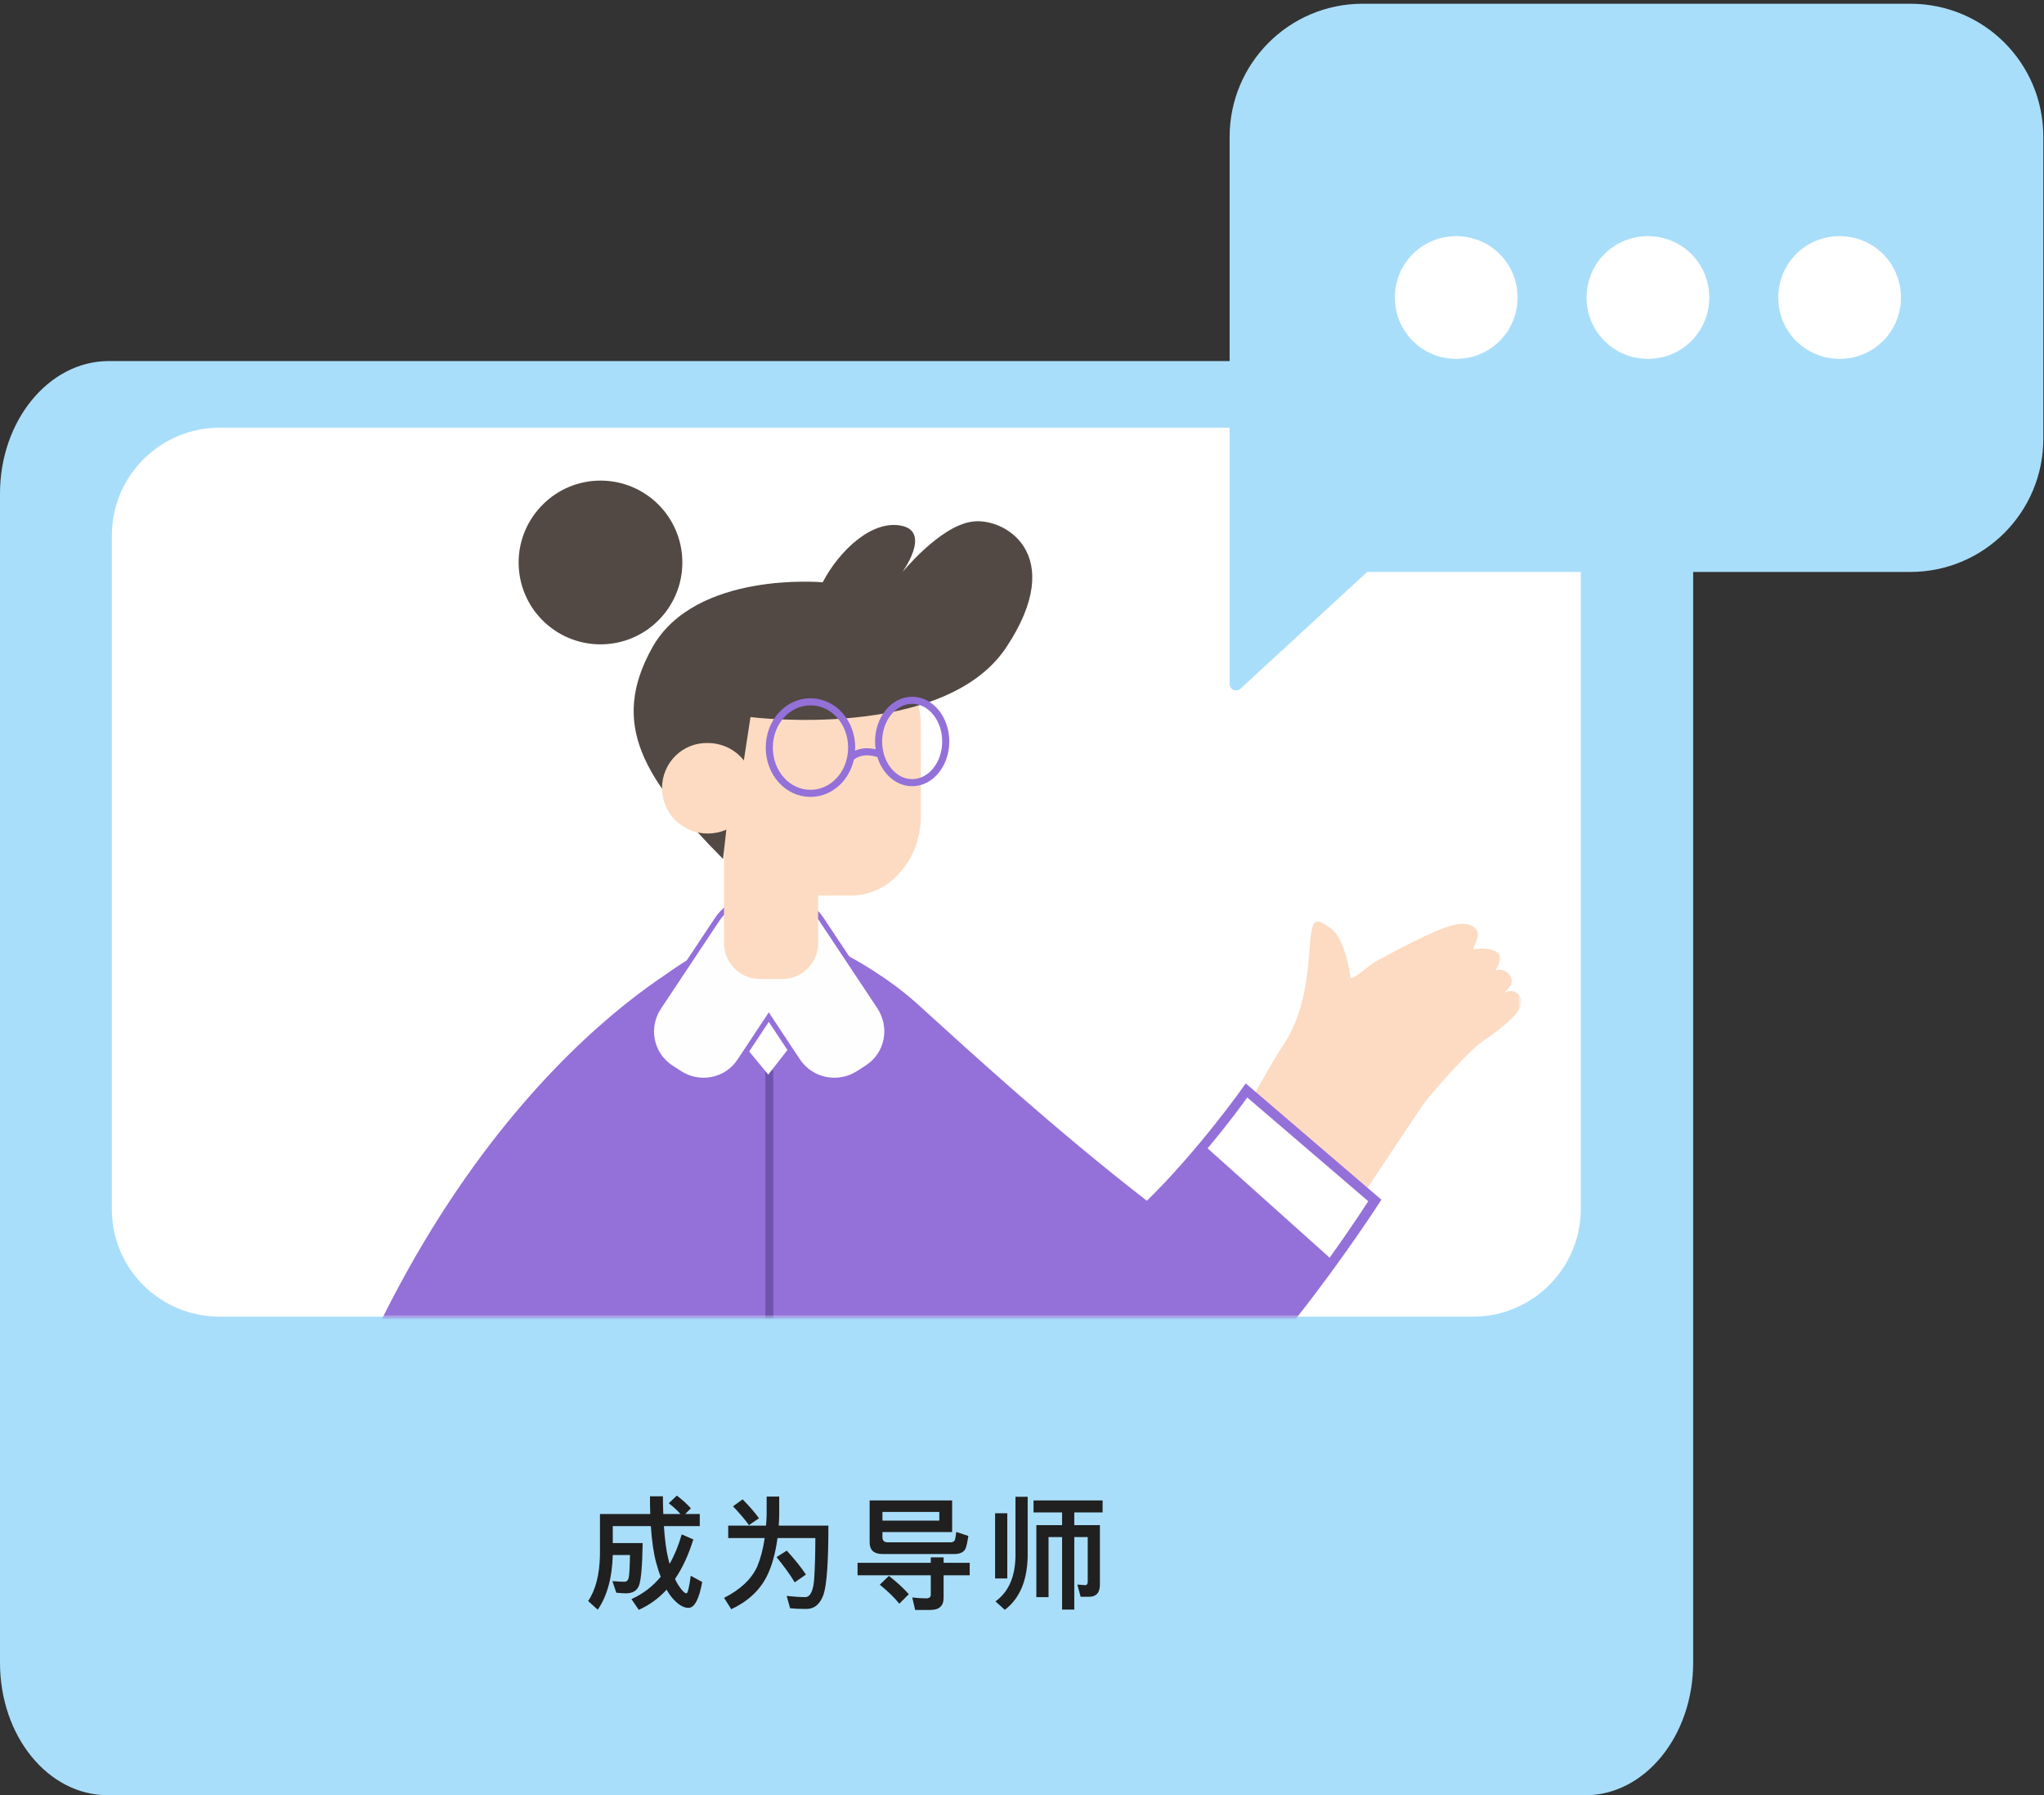 <svg width="402" height="353" viewBox="0 0 402 353" fill="none" xmlns="http://www.w3.org/2000/svg">
<rect x="0" y="0" width="402" height="353" fill="#333333" stroke="none"/>
<path d="M21.2 353H311.8C323.5 353 333 341.322 333 326.939V97.061C333 82.678 323.5 71 311.8 71H21.2C9.5 71.123 0 82.801 0 97.061V326.939C0 341.445 9.5 353 21.2 353Z" fill="#A9DEFA"/>
<path d="M43.2 258.9H289.7C301.4 258.9 310.9 249.4 310.9 237.7V105.3C310.9 93.6 301.4 84.1 289.7 84.1H43.2C31.5 84.1 22 93.6 22 105.3V237.8C22 249.5 31.5 258.9 43.2 258.9Z" fill="white"/>
<path d="M375.7 2H268C254.2 2 243.1 13.2 243.1 26.9V70.9V86.3V134.5L268.4 111.2H375.7C389.5 111.2 400.6 100 400.6 86.3V26.9C400.6 13.1 389.5 2 375.7 2Z" fill="#A9DEFA" stroke="#A9DEFA" stroke-width="2.529" stroke-miterlimit="10" stroke-linecap="round" stroke-linejoin="round"/>
<path d="M297.2 58.5C297.2 64.5 292.4 69.3 286.4 69.3C280.4 69.3 275.6 64.5 275.6 58.5C275.6 52.5 280.4 47.7 286.4 47.7C292.4 47.7 297.2 52.5 297.2 58.5Z" fill="white" stroke="white" stroke-width="2.529" stroke-miterlimit="10" stroke-linecap="round" stroke-linejoin="round"/>
<path d="M334.9 58.5C334.9 64.5 330.1 69.3 324.1 69.3C318.1 69.3 313.3 64.5 313.3 58.5C313.3 52.5 318.1 47.7 324.1 47.7C330.1 47.7 334.9 52.5 334.9 58.5Z" fill="white" stroke="white" stroke-width="2.529" stroke-miterlimit="10" stroke-linecap="round" stroke-linejoin="round"/>
<path d="M372.6 58.5C372.6 64.5 367.8 69.3 361.8 69.3C355.8 69.3 351 64.5 351 58.5C351 52.5 355.8 47.7 361.8 47.7C367.8 47.7 372.6 52.5 372.6 58.5Z" fill="white" stroke="white" stroke-width="2.529" stroke-miterlimit="10" stroke-linecap="round" stroke-linejoin="round"/>
<mask id="mask0" mask-type="alpha" maskUnits="userSpaceOnUse" x="35" y="84" width="264" height="175">
<rect x="35" y="84" width="264" height="175" fill="#C4C4C4"/>
</mask>
<g mask="url(#mask0)">
<path d="M137.9 187.5C137.9 187.5 86.8 211.4 59.5 298.5L96.8 298.7L119.8 246.2L137.9 187.5Z" fill="#9470D9"/>
<path d="M291.499 204.8C291.499 204.8 300.299 199.2 299.199 196.5C298.099 193.8 295.599 195.3 295.599 195.3C295.599 195.3 298.199 193.7 296.999 191.9C295.799 190.1 294.099 190.8 294.099 190.8C294.099 190.8 295.999 188.1 294.199 187.1C292.399 186.1 289.699 186.7 289.699 186.7C289.699 186.7 290.699 184.4 290.699 183.6C290.599 182.8 289.499 181 285.799 181.9C282.099 182.8 273.999 187.2 271.399 188.6C268.699 190 265.699 193.2 265.599 192.1C265.499 191.1 264.399 184.5 261.799 182.6C259.199 180.7 258.199 180.4 257.799 184C257.299 187.7 257.499 197.8 252.499 205.3C247.599 212.8 245.899 217.8 240.599 223.9C235.399 230 232.999 233 232.999 233L256.599 252.2C256.599 252.2 279.399 217.8 279.599 217.6C279.599 217.4 286.999 208.3 291.499 204.8Z" fill="#FCDBC2"/>
<path d="M215.7 245.1C219 242.9 222.4 240 225.6 236.8C236.1 226.6 245.1 213.8 245.1 213.8L271 236C271 236 242.8 279.8 225.8 285.3C208.8 290.8 170.1 246.7 170.1 246.7L167.1 188.7C167.1 188.7 174.4 192.6 180.2 197.9C189.8 206.6 206.6 222.1 225.6 236.8" fill="#9470D9"/>
<path d="M215.7 245.1C219 242.9 222.4 240 225.6 236.8C236.1 226.6 245.1 213.8 245.1 213.8L271 236C271 236 242.8 279.8 225.8 285.3C208.8 290.8 170.1 246.7 170.1 246.7L167.1 188.7C167.1 188.7 174.4 192.6 180.2 197.9C189.8 206.6 206.6 222.1 225.6 236.8" stroke="#9470D9" stroke-width="1.035" stroke-miterlimit="10"/>
<path d="M237.5 225.8C242.2 220.2 245.3 215.8 245.3 215.8L269.1 236.2C269.1 236.2 266.1 240.9 261.5 247.3L237.5 225.8Z" fill="white"/>
<path d="M96.8 298.7C96.8 298.2 96.8 288.3 96.8 287.9C96.8 230.8 121.1 184.5 151.1 184.5C181.1 184.5 205.4 230.8 205.4 287.9C205.4 288.4 205.4 298.3 205.4 298.7H96.8Z" fill="#9470D9"/>
<path d="M151.3 210.4V298.7" stroke="#6E54AD" stroke-width="1.552" stroke-miterlimit="10"/>
<path d="M151.1 211.3L133.8 190.4C140.2 185.3 143.7 184.4 151.1 184.4C158.3 184.4 161.7 184.8 168 189.6L151.1 211.3Z" fill="white"/>
<path d="M130.2 192.9C136.6 187.8 143.7 184.4 151.1 184.4C158.5 184.4 166 187.6 172.4 192.7" stroke="#9470D9" stroke-width="1.035" stroke-miterlimit="10"/>
<path d="M129.6 198L141.1 180.7C143.4 177.3 147.6 176 151.3 177.4C155 176 159.2 177.3 161.5 180.7L173 198C175.6 202 174.6 207.3 170.6 209.9L168.9 211C164.9 213.6 159.6 212.6 156.9 208.6L151.2 200L145.5 208.6C142.9 212.6 137.5 213.6 133.6 211L131.9 209.9C128 207.3 126.9 202 129.6 198Z" fill="#FEFEFF" stroke="#9470D9" stroke-width="1.035" stroke-miterlimit="10"/>
<path d="M167.5 127.3H156.2C148.7 127.3 142.5 134.3 142.5 142.9V160.4C142.5 160.9 142.5 161.4 142.6 161.9C142.5 162.4 142.4 163 142.4 163.5V174.2V174.8V185.5C142.4 189.4 145.6 192.5 149.4 192.5H153.9C157.8 192.5 160.9 189.3 160.9 185.5V176.1H167.4C174.9 176.1 181.1 169.1 181.1 160.5V143C181.2 134.3 175.1 127.3 167.5 127.3Z" fill="#FCDBC2"/>
<path d="M145.5 154.699L147.6 140.999C147.6 140.999 185.6 145.799 197.9 127.299C210.2 108.799 197.3 101.499 191 102.599C184.7 103.599 177.4 112.599 177.4 112.599C177.4 112.599 183.2 104.699 177.4 103.399C171.6 102.099 165.1 108.199 161.8 114.499C161.8 114.499 136.8 112.199 128.3 127.299C119.8 142.499 126.7 153.199 142.2 168.899L143.2 160.099L145.5 154.699Z" fill="#524944"/>
<path d="M102 110.6C102 119.5 109.2 126.7 118.1 126.7C127 126.7 134.2 119.5 134.2 110.6C134.2 101.7 127 94.5 118.1 94.5C109.2 94.5 102 101.8 102 110.6Z" fill="#524944"/>
<path d="M151.3 147C151.3 152 154.9 156 159.4 156C163.9 156 167.5 152 167.5 147C167.5 142 163.9 138 159.4 138C154.9 138 151.3 142 151.3 147Z" stroke="#9470D9" stroke-width="1.393" stroke-miterlimit="10"/>
<path d="M179.4 153.9C183.045 153.9 186 150.274 186 145.8C186 141.327 183.045 137.7 179.4 137.7C175.755 137.7 172.8 141.327 172.8 145.8C172.8 150.274 175.755 153.9 179.4 153.9Z" stroke="#9470D9" stroke-width="1.393" stroke-miterlimit="10"/>
<path d="M172.999 148.301C172.999 148.301 169.799 146.901 167.399 148.901" stroke="#9470D9" stroke-width="1.393" stroke-miterlimit="10"/>
<path d="M130.2 155C130.2 159.899 134.2 163.899 139.2 163.899C144.2 163.899 148.2 159.899 148.2 155C148.2 150.1 144.2 146.099 139.2 146.099C134.2 145.999 130.2 150 130.2 155Z" fill="#FCDBC2"/>
</g>
<path d="M133.116 294.08L131.532 295.592C132.468 296.312 133.236 297.032 133.836 297.704H130.452C130.404 296.6 130.38 295.448 130.38 294.224H127.836C127.836 295.424 127.836 296.6 127.884 297.704H117.996V305.696C117.924 309.584 117.156 312.632 115.668 314.816L117.564 316.52C119.412 313.808 120.396 310.232 120.516 305.768H123.9C123.852 308.216 123.78 309.728 123.636 310.28C123.516 310.76 123.252 311 122.868 311.024C122.196 311.024 121.404 310.976 120.444 310.904L121.212 313.184C121.932 313.256 122.58 313.304 123.156 313.304C124.452 313.28 125.292 312.776 125.676 311.768C126.084 310.664 126.324 307.88 126.396 303.416H120.516V300.08H128.004C128.196 302.96 128.532 305.384 129.06 307.304C129.324 308.288 129.612 309.2 129.948 310.04C128.364 311.96 126.444 313.424 124.188 314.432L125.628 316.544C127.692 315.632 129.516 314.312 131.1 312.584C131.388 313.112 131.724 313.592 132.06 314.024C133.236 315.44 134.34 316.16 135.396 316.16C136.596 316.16 137.484 314.456 138.108 311.072L135.852 309.848C135.54 312.152 135.252 313.304 135.012 313.304C134.652 313.304 134.124 312.776 133.452 311.744C133.212 311.384 132.972 310.952 132.756 310.472C134.22 308.336 135.42 305.744 136.356 302.696L134.076 301.712C133.452 303.872 132.66 305.816 131.7 307.496C131.604 307.16 131.508 306.848 131.436 306.512C131.052 305.024 130.764 302.864 130.572 300.08H137.628V297.704H134.772L135.876 296.576C135.108 295.736 134.196 294.896 133.116 294.08ZM146.052 294.824L144.156 296.192C145.452 297.536 146.508 298.784 147.3 299.888L149.268 298.544C148.5 297.464 147.444 296.216 146.052 294.824ZM154.74 304.904L152.724 306.176C154.212 308 155.412 309.656 156.3 311.144L158.508 309.608C157.62 308.264 156.372 306.704 154.74 304.904ZM150.78 294.272V297.896C150.756 298.592 150.708 299.288 150.66 299.984H143.22V302.432H150.396C150.084 304.592 149.58 306.464 148.908 308.072C147.78 310.52 145.62 312.56 142.404 314.192L143.82 316.424C147.06 314.912 149.388 312.752 150.804 309.968C151.812 307.952 152.508 305.432 152.916 302.432H160.356C160.356 305.264 160.284 307.904 160.14 310.304C159.996 312.704 159.42 313.952 158.436 314.048C157.308 314.048 156.06 313.952 154.716 313.808L155.388 316.232C156.252 316.328 157.308 316.376 158.556 316.376C160.188 316.376 161.34 315.392 161.988 313.472C162.612 311.552 162.924 307.04 162.924 299.984H153.156C153.204 299.312 153.228 298.616 153.252 297.896V294.272H150.78ZM168.66 307.304V309.752H183.06V313.568C183.06 314.048 182.748 314.288 182.124 314.288C181.26 314.288 180.372 314.216 179.412 314.12L179.988 316.568H182.988C184.716 316.568 185.58 315.776 185.58 314.192V309.752H190.716V307.304H185.58V306.224H183.06V307.304H168.66ZM187.26 295.04H171.036V303.296C171.036 304.808 171.876 305.576 173.604 305.576H187.836C188.94 305.528 189.66 305.144 189.948 304.376C190.116 303.896 190.284 303.128 190.452 302.024L188.076 301.232C187.956 302.168 187.86 302.72 187.764 302.888C187.62 303.128 187.38 303.248 187.02 303.272H174.612C173.892 303.272 173.556 302.936 173.556 302.288V301.256H187.26V295.04ZM173.556 299V297.296H184.74V299H173.556ZM174.828 309.872L173.028 311.6C174.684 312.944 175.956 314.192 176.868 315.344L178.74 313.472C177.684 312.272 176.364 311.072 174.828 309.872ZM195.708 297.56V310.376H198.108V297.56H195.708ZM199.716 294.32V305.936C199.668 310.04 198.372 313.016 195.78 314.888L197.628 316.544C200.556 314.312 202.044 310.784 202.116 305.936V294.32H199.716ZM203.268 295.04V297.392H208.884V299.888H203.82V314.048H206.22V302.24H208.884V316.496H211.284V302.24H213.924V311.024C213.924 311.456 213.756 311.696 213.42 311.696L211.884 311.576L212.532 313.976H214.212C215.604 313.976 216.324 313.16 216.324 311.576V299.888H211.284V297.392H216.852V295.04H203.268Z" fill="#202020"/>
</svg>
